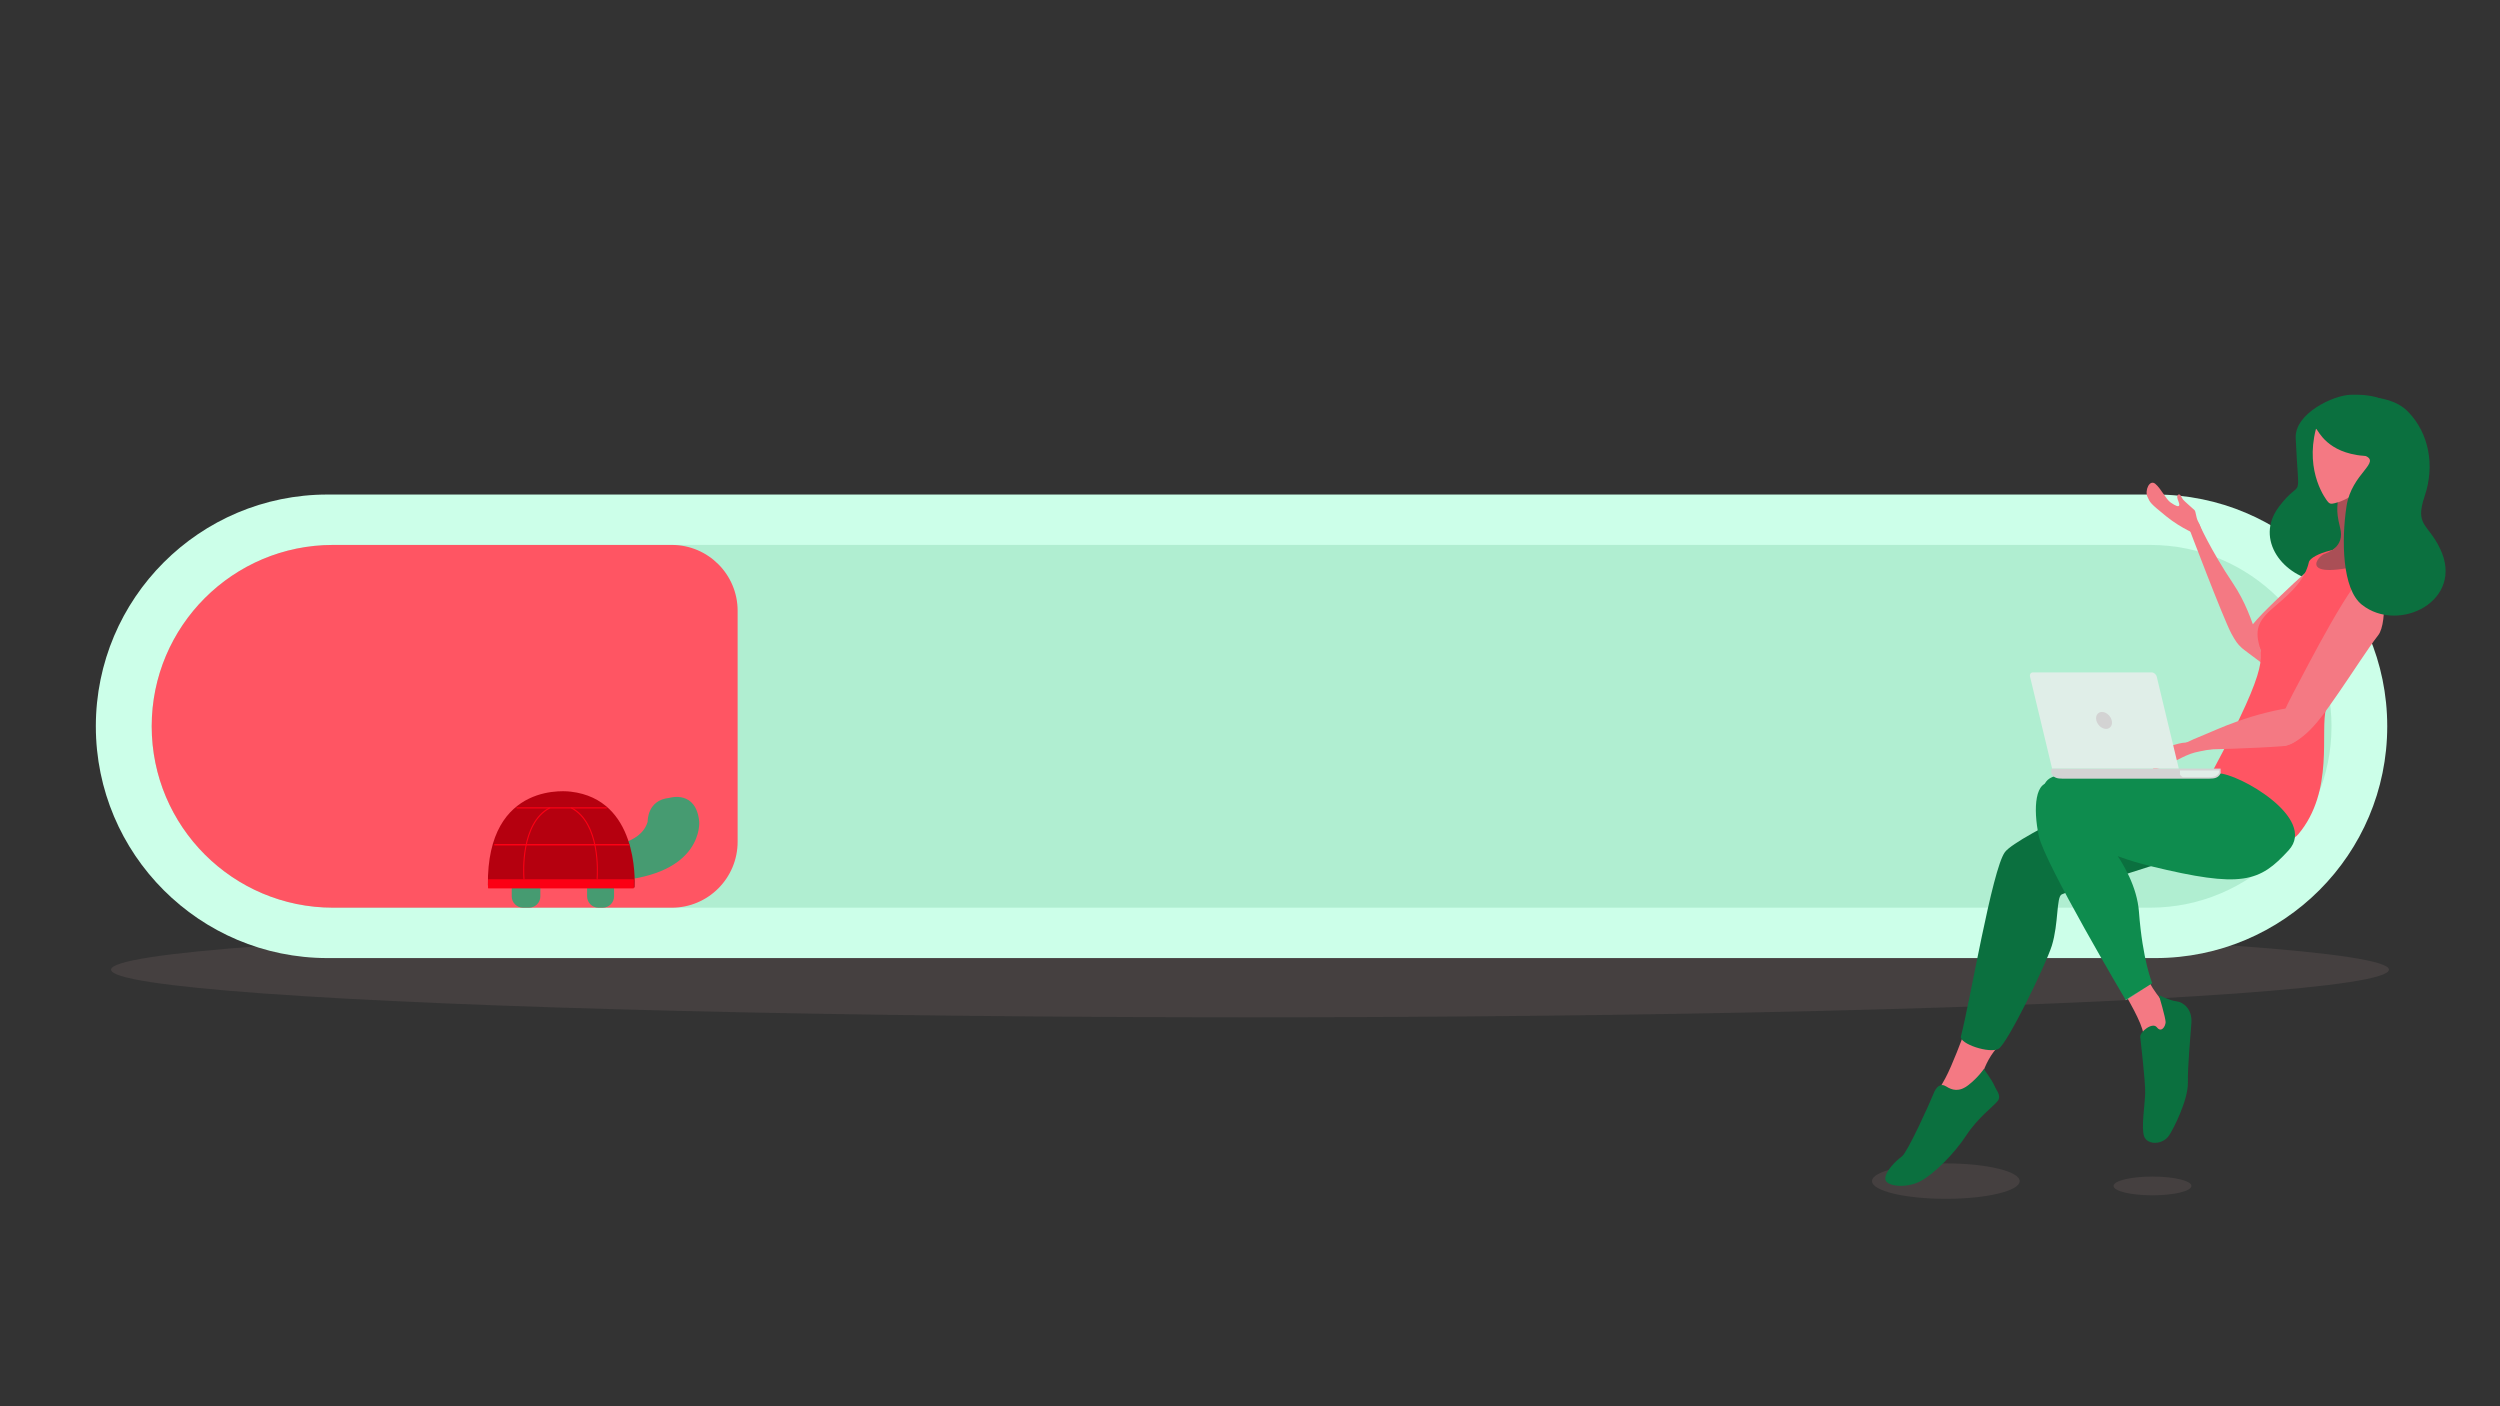 <svg xmlns="http://www.w3.org/2000/svg" enable-background="new 0 0 1920 1080" viewBox="0 0 1920 1080" id="slowloading"><rect x="0" y="0" width="1920" height="1080" fill="#333333" stroke="none"/><ellipse cx="960" cy="744.7" fill="#ebb9b9" opacity=".1" rx="874.7" ry="36.6" class="color2a94f4 svgShape"></ellipse><ellipse cx="1494.4" cy="907.1" fill="#ebb9b9" opacity=".1" rx="56.7" ry="13.6" class="color2a94f4 svgShape"></ellipse><ellipse cx="1653.1" cy="910.8" fill="#ebb9b9" opacity=".1" rx="29.9" ry="7.2" class="color2a94f4 svgShape"></ellipse><path fill="#ccffe9" d="M1655.4 735.8H251.6c-98.3 0-178-79.7-178-178s79.7-178 178-178h1403.8c98.3 0 178 79.7 178 178s-79.7 178-178 178z" class="colorcce9ff svgShape"></path><path fill="#0e8c4e" d="M1651.2 697.1H255.8c-76.9 0-139.3-62.4-139.3-139.3s62.4-139.3 139.3-139.3h1395.5c76.9 0 139.3 62.4 139.3 139.3s-62.4 139.3-139.4 139.3z" opacity=".15" class="color0e538c svgShape"></path><path fill="#ff5563" d="M515.9 697.1H255.8c-76.9 0-139.3-62.4-139.3-139.3s62.4-139.3 139.3-139.3h260.1c28 0 50.6 22.7 50.6 50.6v177.3c0 28-22.6 50.7-50.6 50.7z" class="colorffbe55 svgShape"></path><path fill="#469b71" d="M401.7 697.1h4.6c4.8 0 8.7-3.9 8.7-8.7V675c0-4.8-3.9-8.7-8.7-8.7h-4.6c-4.8 0-8.7 3.9-8.7 8.7v13.4c0 4.8 3.9 8.7 8.7 8.7zM459.6 697.1h3.3c4.8 0 8.7-3.9 8.7-8.7V675c0-4.8-3.9-8.7-8.7-8.7h-3.3c-4.8 0-8.7 3.9-8.7 8.7v13.4c0 4.8 3.9 8.7 8.7 8.7z" class="color679b46 svgShape"></path><path fill="#469b71" d="M464.4 649.9s27.7-.6 33-18.8v-.1c0-1.1 0-16.5 16.5-18.2h.1c.9-.3 20.7-5.9 23 18.3 0 0 3.5 40.7-64.9 45.4" class="color679b46 svgShape"></path><path fill="#b5000f" d="M487 681.7c.2 0 .4-.2.4-.4.2-6 2.3-67.3-49-73.3 0 0-64.7-9.6-63.7 71.9 0 .2.2.4.4.4l111.9 1.4z" class="colorb57400 svgShape"></path><path fill="#fc0014" d="M375.2 682.3h111.2c.2 0 .4-.2.4-.4v-6.2c0-.2-.2-.4-.4-.4H375.2c-.2 0-.4.2-.4.4v6.2c-.1.2.1.4.4.4zM459 674.8c.3-4.6 2.5-42.7-19.9-54.7-.2-.1-.5 0-.6.2-.1.2 0 .5.2.6 21.9 11.7 19.8 49.4 19.5 53.8 0 .2.2.4.4.5.2.1.4-.1.4-.4zM402.4 675.2c.2 0 .4-.2.4-.5-.3-4.4-2.5-42.1 19.5-53.8.2-.1.3-.4.2-.6-.1-.2-.4-.3-.6-.2-22.4 11.9-20.3 50.1-19.9 54.7 0 .3.2.5.4.4z" class="colorfcad00 svgShape"></path><path fill="#fc0014" d="M397 620.9h68.7c.2 0 .4-.2.4-.4v-.1c0-.2-.2-.4-.4-.4H397c-.2 0-.4.2-.4.4v.1c0 .2.2.4.4.4zM379.9 649.3h103c.2 0 .4-.2.4-.4v-.3c0-.2-.2-.4-.4-.4h-103c-.2 0-.4.2-.4.4v.3c-.1.2.1.4.4.4z" class="colorfcad00 svgShape"></path><path fill="#0b703f" d="M1805 303.2c40.7-1.4 39.8 20.4 39.2 48.9-3 152-132.2 87.7-94 37.1 18.5-24.5 15.3.8 12.9-52.7-.9-19.1 29.1-32.9 41.9-33.3z" class="color0b4870 svgShape"></path><path fill="#f47983" d="M1802.6 417c-8.5-1.4-53 42.1-64.7 53.9-11.7 11.9-23.7 28.2-11.3 28.2 12.4 0 25.3-11.6 35.1-19.4 9.8-7.8 23-19.2 30.3-24.4 7.2-5.1 19-36.9 10.6-38.3z" class="colorb97a59 svgShape"></path><path fill="#f47983" d="M1738.2 510.1s-5.4-35.5-23.1-61.8c-17.7-26.4-26.6-46.9-26.6-46.9l-7.6 3.5s26.6 70.2 32.8 81.7c6.2 11.3 6.6 9.8 24.5 23.5z" class="colorb97a59 svgShape"></path><path fill="#f47983" d="M1688.4 411s-12.6-4.6-24.9-14.6c-12.3-10-12.2-10.3-14.3-15-2.1-4.7 1.6-13.5 6.1-9.8 4.4 3.7 8.2 11.9 11.7 14.3 8.9 6.2 6.6.6 6-1-.6-1.6-1.6-3.9-.1-5s2.7 2.5 3.6 3.7c.9 1.2 7.5 6.8 8.8 8.1 1.3 1.2 1 5.4 2.9 8.9 2 3.6 7.2 18.7 4.7 20.8-.1 0-.7-8.6-4.5-10.4zM1507.6 795.8s-8.1 22.1-13.6 32.3c-5.5 10.1-10.2 16.9-12.5 26-2.3 9.1 30.6-2.1 34.3-8 3.7-5.9 4.5-26 17.6-41.1 13.3-15.1-25.8-9.2-25.8-9.2z" class="colorb97a59 svgShape"></path><path fill="#0b703f" d="M1648.5 597s-98.8 44.3-108.7 57.4c-9.8 13.1-26.7 114.3-33.8 141.5-1.5 5.7 22.3 13.6 29 9.5 6.7-4.1 35.9-63.7 40.8-79.1 5.3-17.1 3.4-37.5 7.6-39.4 8.8-4.1 96.8-28.3 109.3-37.6 12.6-9.3 49-42.1 45.2-53-3.8-10.8-89.4.7-89.4.7zM1523.6 821s6.5 8.9 8.1 12.8c1.6 3.9 5.6 7.7 2.5 11.8-3.1 4-15 12.5-24.2 26.5-9.1 14-25.2 30.1-35.8 35.4-10.6 5.3-26.2 3.7-26.3-2.2-.1-5.9 8.5-14.1 12.8-17.2 4.3-3.2 21.7-41.6 24-47.6 2.3-6 5.6-8.9 10-6.1 4.4 2.8 9.9 4.6 17.2-1.2 7.3-5.7 11.7-12.2 11.7-12.2z" class="color0b4870 svgShape"></path><path fill="#ff5563" d="M1807.3 508.9s-15.9 17.9-20.8 35.1c-5 17.2 6.6 63.3-21.4 96.7-14.2 17-96.9 8-96.9 8 67.1-119.3 71.1-138.5 67.1-152.4-4-13.9-.3-20.6 12.7-31.4 12.9-10.8 22.4-20.5 25.2-33.1 2.8-12.4 104.7-35.1 34.1 77.1z" class="colorffbe55 svgShape"></path><path fill="#aa4f56" d="M1834.8 428.4s-5.2-4.5-6.2-23.8-1.3-29.3 2.3-36.2c3.6-6.8-33.6-8.2-34.5 5.9-.8 14.1-3 16.1.8 31 3.9 14.9-9.5 19-12.4 20.2-5.8 2.5-22.6 24.4 50 2.9z" class="coloraa6b4f svgShape"></path><path fill="#f47983" d="M1805.4 348.5c6.7 1.6 13.3 2.3 19.4.7-5 33.1-32.5 37.5-33.5 37.6-1 .1-2 .2-3.3-1.2-1.3-1.4-18-22.7-9.4-56 .6-2.4 4.6 13.5 26.8 18.9zM1820 438c-11.9 2.5-48.6 75.2-59.2 95-10.6 19.8-19.7 45.2-3.2 39 16.5-6.2 28.8-26.3 38.7-40.3 9.8-14.1 22.6-34.2 30.2-43.9s5.4-52.3-6.5-49.8zM1632.7 764.6s12.6 21.3 13.3 29.1c.7 7.8 1.6 13.1 7.7 11.5 6.1-1.6 15.5-19.6 14.1-25.3-1.4-5.7-15.7-19.2-17.9-28.3-2.1-9.1-17.3 16.6-17.3 16.6l.1-3.6z" class="colorb97a59 svgShape"></path><path fill="#0b703f" d="M1658 764.2s8.4 4.3 13.5 4.8c5.1.6 12.2 5.7 11.5 16.5-.7 10.8-2.9 32.4-2.7 46 .2 13.6-11.4 36.1-14.5 40.6-5 7.3-16.4 7.3-19 .9-2.6-6.4.5-24.4.7-33.6.2-9.2-3.5-39.4-3.8-43.1-.3-3.7 9.4-11.7 12.8-7.3 3.4 4.4 6.6-.7 6.7-4 0-3.3-5.2-20.8-5.2-20.8z" class="color0b4870 svgShape"></path><path fill="#0e8c4e" d="M1703.4 593.9c-20.9.2-117.1-7.7-130.7 5-13.6 12.8 8.8 49.2 79 66.3 70.2 17.1 83.6 12.3 106-12.2 22.4-24.5-38.7-59.3-54.3-59.1z" class="color0e538c svgShape"></path><path fill="#0e8c4e" d="M1602.5 628.7s37.3 33.9 40.2 71.4c2.8 37.5 10.2 55 10.2 55l-20.3 13s-62.3-105-66.8-126.1c-4.5-21.1-3-43.9 10.7-40.5 13.7 3.4 26 27.2 26 27.2z" class="color0e538c svgShape"></path><path fill="#7bcfa6" d="M1632.5 767.9c.1.1.1.2.1.2l17.7-11.3-17.8 11.1z" class="color89d5da svgShape"></path><path fill="#f47983" d="M1752.7 573.1c-22.2 1.7-57.5 2.5-57.5 2.5s-49 7.4-2.8-11.1c10-4 36.1-17.1 72.9-21.9 4-.5 2 .6 6.2 2.3 7.3 2.9-.8 26.8-18.8 28.2z" class="colorb97a59 svgShape"></path><path fill="#f47983" d="m1653.7 584.4-.1-2.6 5.7-6.1s13.5-5.4 19.2-5.4c5.7 0 26.2-8.9 28.9-9.2 2.7-.3 9.7 11.3 9.7 11.3s-22.5 3.3-31.4 5.5c-8.8 2.2-20.4 10-23.9 11-5.9 1.7-8.7 2.9-8.7 2.9s-.4-3.6 8.7-6.8c2.4-.9.2-3.3.2-3.3l-8.3 2.7z" class="colorb97a59 svgShape"></path><path fill="#d3d3d3" d="M1705.4 593.9s0-.1.1-.1l-.1-3.5h-130v3.6l.3.6c1.7 3 4.7 3.5 8.1 3.5H1697c3.4 0 6.4-.5 8.1-3.5l.3-.6z" class="colord3d3d3 svgShape"></path><path fill="#e0eee8" d="M1674.1 594.5s-.1 0 0 0l.3.6c.5.8 1.2 1.3 1.9 1.8h19.8c3.3 0 6.2-.4 7.8-2.9l.3-.5s0-.1.1-.1v-1.7h-30.1v2.8zM1673.3 590.2l-16.9-70.4c-.4-1.9-2.2-3.4-3.9-3.4h-91.2c-1.7 0-2.7 1.5-2.2 3.4l16.9 70.4h97.3z" class="colorf7f7f7 svgShape"></path><path fill="#d3d3d3" d="M1621.8 553.3c.9 3.6-1.1 6.5-4.3 6.5-3.3 0-6.6-2.9-7.5-6.5-.9-3.6 1.1-6.5 4.3-6.5 3.3 0 6.6 2.9 7.5 6.5z" class="colord3d3d3 svgShape"></path><path fill="#0b703f" d="M1795.4 307.1c3.4-1.5 37.6-7.7 53.9 9 16.3 16.7 20.7 41.6 12.9 64.7-7.8 23.1 2.3 20.9 11.7 40.4 19.5 40.1-31.7 65.7-60 43.2-15.2-12.1-15.7-49.7-11.8-75.5 3.9-25.8 27.7-33.9 13.6-39.2-16.5-6.2-50-29.2-20.3-42.6z" class="color0b4870 svgShape"></path></svg>